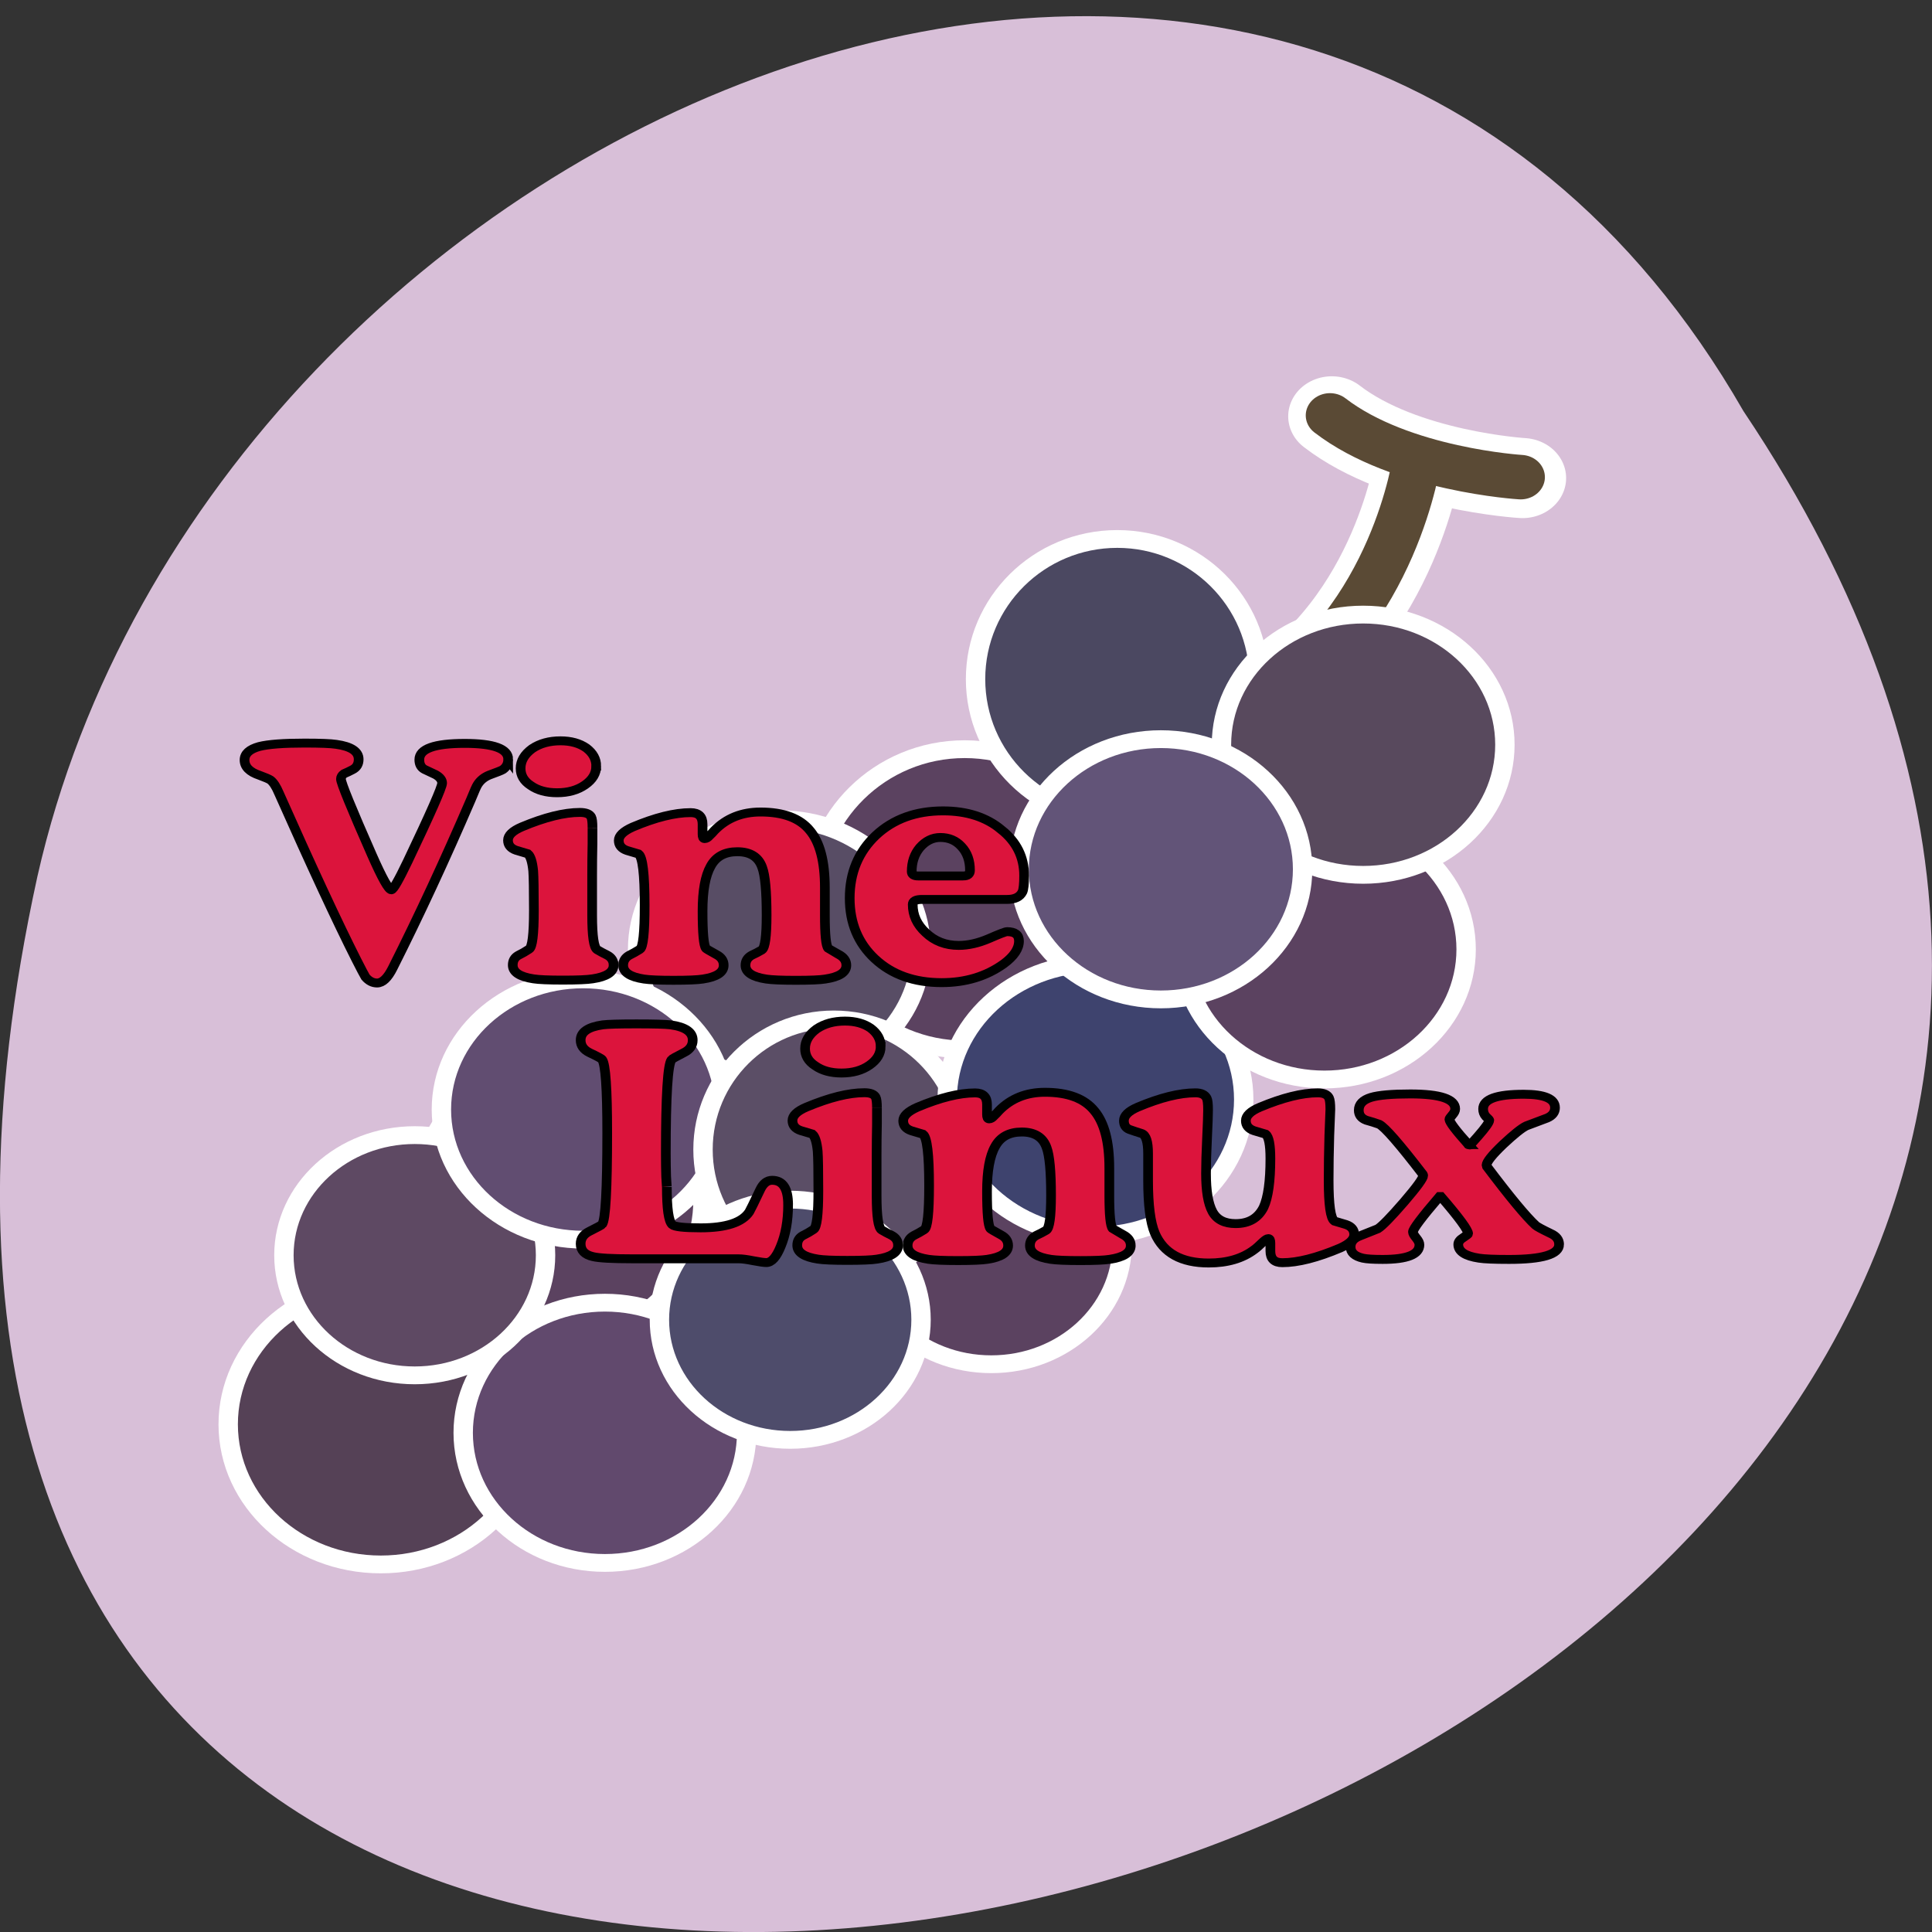 <svg xmlns="http://www.w3.org/2000/svg" viewBox="0 0 256 256"><rect x="0" y="0" width="256" height="256" fill="#333333" stroke="none"/><path d="m 231.02 54.48 c 127.95 190.85 -280.09 308.4 -226.07 61.68 23.02 -101.96 167.39 -163.84 226.07 -61.68 z" fill="#d8bfd8" color="#000"/><g transform="matrix(0.428 0 0 0.393 28.953 49.86)" fill-rule="evenodd"><g fill="none"><g stroke="#fff" stroke-width="27"><path d="m 324.42 108.57 c 40.5 -27 47.25 -81 47.25 -81"/><path d="m 344.67 13.5 c 21.94 18.409 59.04 20.818 59.04 20.818" stroke-linecap="round"/></g><g stroke="#5a4a35" stroke-linecap="round" stroke-width="15"><path d="m 323.81 108.66 c 40.503 -27 47.25 -81 47.25 -81"/><path d="m 344.1 13.189 c 21.938 18.407 59.04 20.815 59.04 20.815"/></g></g><g stroke="#fff" stroke-width="6"><g fill="#5b4260"><ellipse ry="50.625" rx="47.25" cy="176.35" cx="231"/><ellipse ry="47.25" rx="43.875" cy="277.6" cx="106.13"/><circle r="40.5" cy="292.6" cx="239.25"/></g><circle r="47.25" cy="353.35" cx="50.25" fill="#554156"/><circle r="43.875" cy="356.22" cx="119.63" fill="#61496d"/><circle r="40.5" cy="296.35" cx="60.75" fill="#5e4963"/><circle r="43.875" cy="193.22" cx="173.63" fill="#584d65"/><circle r="43.875" cy="247.22" cx="112.88" fill="#614d71"/><ellipse ry="43.875" rx="40.5" cy="260.72" cx="190.5" fill="#5b4e66"/><circle r="40.5" cy="318.1" cx="177" fill="#4e4c6b"/><circle r="45.899" cy="243.85" cx="271.5" fill="#3e436e"/><circle r="43.875" cy="193.22" cx="342.38" fill="#5b4260"/><ellipse ry="47.25" rx="43.875" cy="102.1" cx="278.25" fill="#4b4861"/><circle r="43.875" cy="124.22" cx="354.38" fill="#58495d"/><circle r="43.875" cy="166.22" cx="291.75" fill="#625478"/></g><g fill="#dc143c" stroke="#000" stroke-width="3"><path d="m 89.69 129.15 c 0 1.475 -0.561 2.634 -1.686 3.479 -0.423 0.28 -1.794 0.879 -4.113 1.792 -1.617 0.705 -2.846 1.794 -3.693 3.27 -0.278 0.423 -0.983 2.146 -2.108 5.169 -7.945 20.11 -15.996 38.988 -24.15 56.637 -1.545 3.375 -3.163 5.063 -4.852 5.063 -1.334 0 -2.528 -0.668 -3.584 -2 -0.423 -0.773 -1.371 -2.742 -2.848 -5.906 -5.837 -12.586 -13.818 -31.29 -23.943 -56.11 -0.842 -2.178 -1.721 -3.655 -2.637 -4.428 -0.492 -0.352 -1.617 -0.879 -3.375 -1.581 -3.092 -1.125 -4.638 -2.851 -4.638 -5.169 0 -2.109 1.509 -3.621 4.534 -4.535 2.814 -0.775 7.487 -1.159 14.03 -1.159 4.852 0 8.121 0.138 9.81 0.42 4.638 0.702 6.959 2.391 6.959 5.064 0 1.617 -0.633 2.774 -1.898 3.479 -0.844 0.492 -1.723 0.949 -2.637 1.371 -0.633 0.492 -0.948 1.09 -0.948 1.794 0 1.263 3.198 9.807 9.596 25.627 3.166 7.805 5.169 11.707 6.01 11.707 0.561 0 2.25 -3.199 5.061 -9.598 7.104 -16.244 10.654 -25.03 10.654 -26.366 0 -1.056 -0.669 -2.01 -2 -2.851 -1.125 -0.561 -2.287 -1.157 -3.48 -1.79 -1.056 -0.633 -1.581 -1.726 -1.581 -3.271 0 -3.656 4.674 -5.483 14.02 -5.483 9 0.001 13.502 1.791 13.502 5.38 z"/><path d="m 116.94 131.45 c 0 2.462 -1.159 4.572 -3.48 6.327 -2.319 1.761 -5.202 2.637 -8.646 2.637 -3.306 0 -6.01 -0.807 -8.124 -2.424 -2.109 -1.475 -3.163 -3.41 -3.163 -5.801 0 -2.53 1.195 -4.746 3.586 -6.646 2.391 -1.755 5.31 -2.634 8.754 -2.634 3.234 0 5.906 0.807 8.02 2.424 2.04 1.689 3.057 3.725 3.057 6.117 z m 5.379 67.07 c 0 2.394 -2.178 3.94 -6.538 4.644 -1.616 0.281 -4.676 0.422 -9.176 0.422 -4.428 0 -7.453 -0.141 -9.07 -0.422 -4.291 -0.703 -6.435 -2.25 -6.435 -4.644 0 -1.474 0.564 -2.563 1.689 -3.267 1.194 -0.633 2.319 -1.336 3.375 -2.109 0.983 -0.633 1.475 -4.992 1.475 -13.08 0 -6.82 -0.072 -11.25 -0.209 -13.289 -0.283 -3.094 -0.847 -5.03 -1.689 -5.801 -1.266 -0.422 -2.461 -0.809 -3.586 -1.16 -1.688 -0.633 -2.531 -1.758 -2.531 -3.375 0 -1.688 1.44 -3.199 4.323 -4.534 7.104 -3.237 13.08 -4.854 17.931 -4.854 1.827 0 2.988 0.492 3.48 1.479 0.281 0.561 0.422 1.792 0.422 3.69 0 -0.141 0 1.617 0 5.273 -0.072 3.516 -0.104 7.102 -0.104 10.758 v 13.5 c 0 7.03 0.524 10.898 1.581 11.602 0.984 0.633 2 1.23 3.057 1.79 1.337 0.777 2 1.902 2 3.375 z"/><path d="m 194.37 198.59 c 0 2.391 -2.181 3.938 -6.541 4.641 -1.545 0.281 -4.569 0.422 -9.07 0.422 -4.431 0 -7.488 -0.141 -9.177 -0.422 -4.286 -0.703 -6.432 -2.25 -6.432 -4.641 0 -1.477 0.633 -2.602 1.9 -3.375 1.125 -0.563 2.178 -1.16 3.161 -1.793 0.984 -0.703 1.477 -4.605 1.477 -11.707 0 -8.09 -0.456 -13.465 -1.371 -16.14 -1.125 -3.516 -3.69 -5.273 -7.698 -5.273 -3.867 0 -6.609 1.617 -8.227 4.849 -1.689 3.237 -2.531 8.3 -2.531 15.19 0 7.383 0.35 11.566 1.056 12.551 0.069 0.141 1.157 0.844 3.27 2.109 1.477 0.844 2.213 2.039 2.213 3.586 0 2.391 -2.145 3.938 -6.435 4.641 -1.616 0.281 -4.641 0.422 -9.07 0.422 -4.431 0 -7.488 -0.141 -9.176 -0.422 -4.288 -0.703 -6.432 -2.25 -6.432 -4.641 0 -1.477 0.633 -2.602 1.898 -3.375 1.053 -0.563 2.142 -1.23 3.267 -2 0.984 -0.633 1.479 -5.59 1.479 -14.871 0 -10.477 -0.633 -16.242 -1.9 -17.297 -1.266 -0.422 -2.462 -0.809 -3.587 -1.16 -1.686 -0.633 -2.528 -1.758 -2.528 -3.375 0 -1.617 1.44 -3.129 4.323 -4.535 7.03 -3.234 13.01 -4.852 17.931 -4.852 2.459 0 3.69 1.299 3.69 3.904 v 3.374 c 0 0.984 0.209 1.477 0.633 1.477 0.492 0 0.984 -0.316 1.477 -0.949 0.563 -0.563 1.091 -1.16 1.583 -1.793 3.725 -4.148 8.471 -6.221 14.238 -6.221 7.1 0 12.198 2.073 15.29 6.221 3.097 4.01 4.642 10.441 4.642 19.301 v 9.176 c 0 6.683 0.35 10.441 1.055 11.285 0.07 0.07 1.125 0.738 3.163 2 1.62 0.913 2.427 2.143 2.427 3.69 z"/><path d="m 230.54 168.47 h -13.924 c -1.334 0 -2 -0.492 -2 -1.477 0 -3.234 0.842 -5.941 2.531 -8.121 1.828 -2.25 3.936 -3.375 6.328 -3.375 2.672 0 4.85 1.02 6.539 3.059 1.758 2.039 2.637 4.711 2.637 8.02 0 1.265 -0.705 1.898 -2.107 1.898 z m 11.81 -15.61 c -4.643 -4.217 -10.654 -6.33 -18.04 -6.33 -8.436 0 -15.363 2.745 -20.774 8.228 -5.416 5.555 -8.121 12.621 -8.121 21.2 0 8.367 2.6 15.188 7.803 20.461 5.273 5.344 12.164 8.02 20.672 8.02 7.383 0 13.783 -2.109 19.19 -6.328 3.164 -2.531 4.744 -5.098 4.744 -7.699 0 -2.109 -1.229 -3.164 -3.689 -3.164 -0.492 0 -2.354 0.773 -5.588 2.32 -3.307 1.547 -6.436 2.32 -9.387 2.32 -4.08 0 -7.488 -1.441 -10.234 -4.324 -2.67 -2.672 -4 -5.836 -4 -9.492 0 -1.125 0.947 -1.688 2.846 -1.688 h 26.367 c 2.393 0 3.973 -0.841 4.746 -2.531 0.352 -0.844 0.529 -2.672 0.529 -5.484 0.001 -6.258 -2.359 -11.426 -7.07 -15.504 z"/><path d="m 176.35 279.31 c 0 5.414 -0.775 10.125 -2.319 14.13 -1.339 3.586 -2.814 5.379 -4.431 5.379 -0.703 0 -2.074 -0.211 -4.113 -0.633 -1.898 -0.422 -3.412 -0.633 -4.537 -0.633 h -32.903 c -6.258 0 -10.302 -0.246 -12.13 -0.738 -2.533 -0.633 -3.798 -2.074 -3.798 -4.324 0 -1.825 0.916 -3.234 2.742 -4.219 2.459 -1.336 3.762 -2.106 3.902 -2.32 1.053 -1.477 1.582 -11.742 1.582 -30.8 0 -14.974 -0.529 -23.24 -1.582 -24.782 -0.141 -0.281 -1.443 -1.055 -3.902 -2.32 -1.827 -0.984 -2.742 -2.391 -2.742 -4.219 0 -2.742 2.287 -4.465 6.855 -5.165 1.617 -0.214 5.096 -0.319 10.443 -0.319 5.411 0 8.928 0.105 10.545 0.319 4.572 0.7 6.854 2.423 6.854 5.165 0 1.828 -0.911 3.234 -2.742 4.219 -2.391 1.336 -3.653 2.109 -3.794 2.32 -1.198 1.617 -1.794 12.164 -1.794 31.641 0 2.742 0.035 5.344 0.105 7.805 0.141 2.531 0.212 3.691 0.212 3.48 0 7.383 0.561 11.637 1.686 12.762 0.702 0.703 3.621 1.055 8.754 1.055 7.875 0 12.902 -1.793 15.08 -5.379 0.283 -0.492 1.408 -2.988 3.375 -7.488 0.916 -2.109 2.146 -3.164 3.693 -3.164 3.304 -0.002 4.957 2.74 4.957 8.225 z"/><path d="m 205.01 225.95 c 0 2.464 -1.16 4.57 -3.48 6.325 -2.322 1.764 -5.205 2.64 -8.648 2.64 -3.306 0 -6.01 -0.809 -8.121 -2.426 -2.109 -1.477 -3.164 -3.41 -3.164 -5.801 0 -2.531 1.197 -4.746 3.587 -6.645 2.388 -1.755 5.307 -2.637 8.754 -2.637 3.234 0 5.903 0.809 8.01 2.426 2.039 1.688 3.059 3.728 3.059 6.118 z m 5.379 67.07 c 0 2.394 -2.182 3.94 -6.539 4.644 -1.617 0.281 -4.674 0.422 -9.174 0.422 -4.431 0 -7.455 -0.141 -9.07 -0.422 -4.288 -0.703 -6.432 -2.25 -6.432 -4.644 0 -1.474 0.561 -2.563 1.686 -3.267 1.197 -0.633 2.322 -1.336 3.375 -2.109 0.983 -0.633 1.475 -4.992 1.475 -13.08 0 -6.82 -0.069 -11.25 -0.209 -13.289 -0.283 -3.094 -0.844 -5.03 -1.686 -5.801 -1.266 -0.422 -2.462 -0.809 -3.587 -1.16 -1.686 -0.633 -2.533 -1.758 -2.533 -3.375 0 -1.688 1.443 -3.199 4.326 -4.532 7.102 -3.237 13.08 -4.854 17.928 -4.854 1.83 0 2.991 0.492 3.483 1.479 0.278 0.56 0.42 1.79 0.42 3.688 0 -0.141 0 1.617 0 5.273 -0.07 3.516 -0.105 7.102 -0.105 10.758 v 13.5 c 0 7.03 0.527 10.898 1.581 11.602 0.987 0.633 2 1.23 3.06 1.79 1.335 0.777 2 1.902 2 3.375 z"/><path d="m 282.43 293.09 c 0 2.391 -2.18 3.938 -6.539 4.641 -1.547 0.281 -4.57 0.422 -9.07 0.422 -4.43 0 -7.49 -0.141 -9.176 -0.422 -4.289 -0.703 -6.436 -2.25 -6.436 -4.641 0 -1.477 0.635 -2.602 1.9 -3.375 1.125 -0.563 2.182 -1.16 3.164 -1.793 0.984 -0.703 1.477 -4.605 1.477 -11.707 0 -8.09 -0.455 -13.465 -1.371 -16.14 -1.125 -3.516 -3.693 -5.273 -7.697 -5.273 -3.871 0 -6.613 1.617 -8.23 4.849 -1.686 3.237 -2.527 8.3 -2.527 15.19 0 7.383 0.35 11.566 1.053 12.551 0.072 0.141 1.16 0.844 3.27 2.109 1.477 0.844 2.213 2.039 2.213 3.586 0 2.391 -2.145 3.938 -6.432 4.641 -1.615 0.281 -4.641 0.422 -9.07 0.422 -4.428 0 -7.486 -0.141 -9.172 -0.422 -4.291 -0.703 -6.436 -2.25 -6.436 -4.641 0 -1.477 0.633 -2.602 1.898 -3.375 1.057 -0.563 2.145 -1.23 3.27 -2 0.984 -0.633 1.477 -5.59 1.477 -14.871 0 -10.477 -0.633 -16.242 -1.898 -17.297 -1.268 -0.422 -2.461 -0.809 -3.586 -1.16 -1.689 -0.633 -2.531 -1.758 -2.531 -3.375 0 -1.617 1.443 -3.129 4.326 -4.535 7.03 -3.234 13.01 -4.852 17.928 -4.852 2.459 0 3.693 1.301 3.693 3.902 v 3.375 c 0 0.984 0.209 1.477 0.633 1.477 0.492 0 0.984 -0.316 1.477 -0.949 0.561 -0.563 1.088 -1.16 1.58 -1.793 3.727 -4.148 8.471 -6.223 14.238 -6.223 7.102 0 12.199 2.074 15.293 6.223 3.094 4.01 4.641 10.441 4.641 19.301 v 9.176 c 0 6.683 0.352 10.441 1.055 11.285 0.07 0.07 1.125 0.738 3.164 2 1.614 0.914 2.423 2.144 2.423 3.691 z"/><path d="m 351.6 289.37 c 0 1.617 -1.441 3.129 -4.324 4.535 -7.172 3.305 -13.148 4.957 -17.93 4.957 -2.461 0 -3.691 -1.301 -3.691 -3.902 v -2.742 c 0 -0.984 -0.211 -1.477 -0.633 -1.477 -0.352 0 -0.879 0.352 -1.585 1.055 -1.192 1.266 -2.106 2.145 -2.739 2.637 -3.656 3.02 -8.367 4.535 -14.13 4.535 -8.44 0 -13.995 -3.34 -16.667 -10.02 -1.406 -3.586 -2.109 -9.527 -2.109 -17.824 v -9.07 c 0 -4.01 -0.668 -6.258 -2 -6.75 -1.266 -0.422 -2.531 -0.879 -3.797 -1.371 -1.125 -0.492 -1.688 -1.477 -1.688 -2.953 0 -1.688 1.406 -3.199 4.219 -4.535 7.03 -3.234 13.01 -4.852 17.93 -4.852 1.758 0 2.918 0.598 3.48 1.793 0.281 0.563 0.422 1.901 0.422 4.01 0 1.547 -0.105 4.746 -0.316 9.598 -0.211 4.711 -0.316 8.648 -0.316 11.813 0 5.906 0.668 10.195 2 12.867 1.336 2.672 3.727 4.01 7.172 4.01 4.078 0 6.961 -1.828 8.648 -5.484 1.406 -3.305 2.109 -8.789 2.109 -16.453 0 -4.641 -0.492 -7.383 -1.477 -8.227 -1.266 -0.422 -2.461 -0.809 -3.586 -1.16 -1.688 -0.633 -2.531 -1.758 -2.531 -3.375 0 -1.688 1.441 -3.199 4.324 -4.535 7.102 -3.234 13.08 -4.852 17.93 -4.852 1.828 0 2.988 0.563 3.48 1.688 0.281 0.633 0.422 1.934 0.422 3.902 0 0.563 -0.105 3.48 -0.316 8.754 -0.141 5.344 -0.211 10.406 -0.211 15.188 0 8.227 0.598 12.797 1.793 13.711 1.266 0.422 2.461 0.809 3.586 1.16 1.687 0.631 2.531 1.756 2.531 3.373 z"/><path d="m 415.04 292.7 c 0 3.375 -5.168 5.063 -15.504 5.063 -4.57 0 -7.664 -0.141 -9.281 -0.422 -4.289 -0.703 -6.434 -2.25 -6.434 -4.641 0 -0.844 0.527 -1.617 1.582 -2.32 0.984 -0.703 1.477 -1.125 1.477 -1.266 0 -1.266 -2.813 -5.449 -8.438 -12.551 h -0.422 c -5.484 6.961 -8.227 10.934 -8.227 11.918 0 0.492 0.352 1.195 1.055 2.109 0.633 0.844 0.949 1.582 0.949 2.215 0 3.305 -3.797 4.957 -11.391 4.957 -2.953 0 -4.992 -0.141 -6.117 -0.422 -2.531 -0.633 -3.797 -1.898 -3.797 -3.797 0 -1.688 0.949 -2.918 2.848 -3.691 1.828 -0.773 3.691 -1.582 5.59 -2.426 1.336 -0.914 4.04 -3.938 8.121 -9.07 3.938 -4.992 5.906 -7.942 5.906 -8.859 0 -0.141 -0.035 -0.281 -0.105 -0.422 -7.242 -10.266 -11.742 -15.891 -13.5 -16.875 -1.266 -0.492 -2.602 -0.949 -4.01 -1.371 -1.547 -0.633 -2.32 -1.758 -2.32 -3.375 0 -2.039 1.266 -3.48 3.797 -4.324 2.391 -0.773 6.434 -1.16 12.13 -1.16 9.281 0 13.922 1.688 13.922 5.063 0 0.633 -0.316 1.336 -0.949 2.109 -0.563 0.703 -0.844 1.16 -0.844 1.371 0 0.914 1.969 3.762 5.906 8.543 -0.141 0 0 0.035 0.422 0.108 0.07 0 0.141 -0.038 0.211 -0.108 l 2.32 -2.848 c 2.32 -2.883 3.48 -4.676 3.48 -5.379 0 -0.141 -0.352 -0.563 -1.055 -1.266 -0.563 -0.703 -0.844 -1.547 -0.844 -2.531 0 -3.305 4.184 -4.957 12.551 -4.957 6.469 0 9.703 1.512 9.703 4.535 0 1.547 -0.809 2.707 -2.426 3.48 -2.109 0.844 -4.254 1.723 -6.434 2.637 -1.406 0.703 -3.832 2.813 -7.277 6.328 -3.375 3.516 -5.063 5.836 -5.063 6.961 0 0.07 0.035 0.211 0.105 0.422 7.102 10.266 12.13 16.875 15.08 19.828 0.422 0.422 1.969 1.336 4.641 2.742 1.76 0.844 2.639 2.075 2.639 3.692 z"/></g></g></svg>